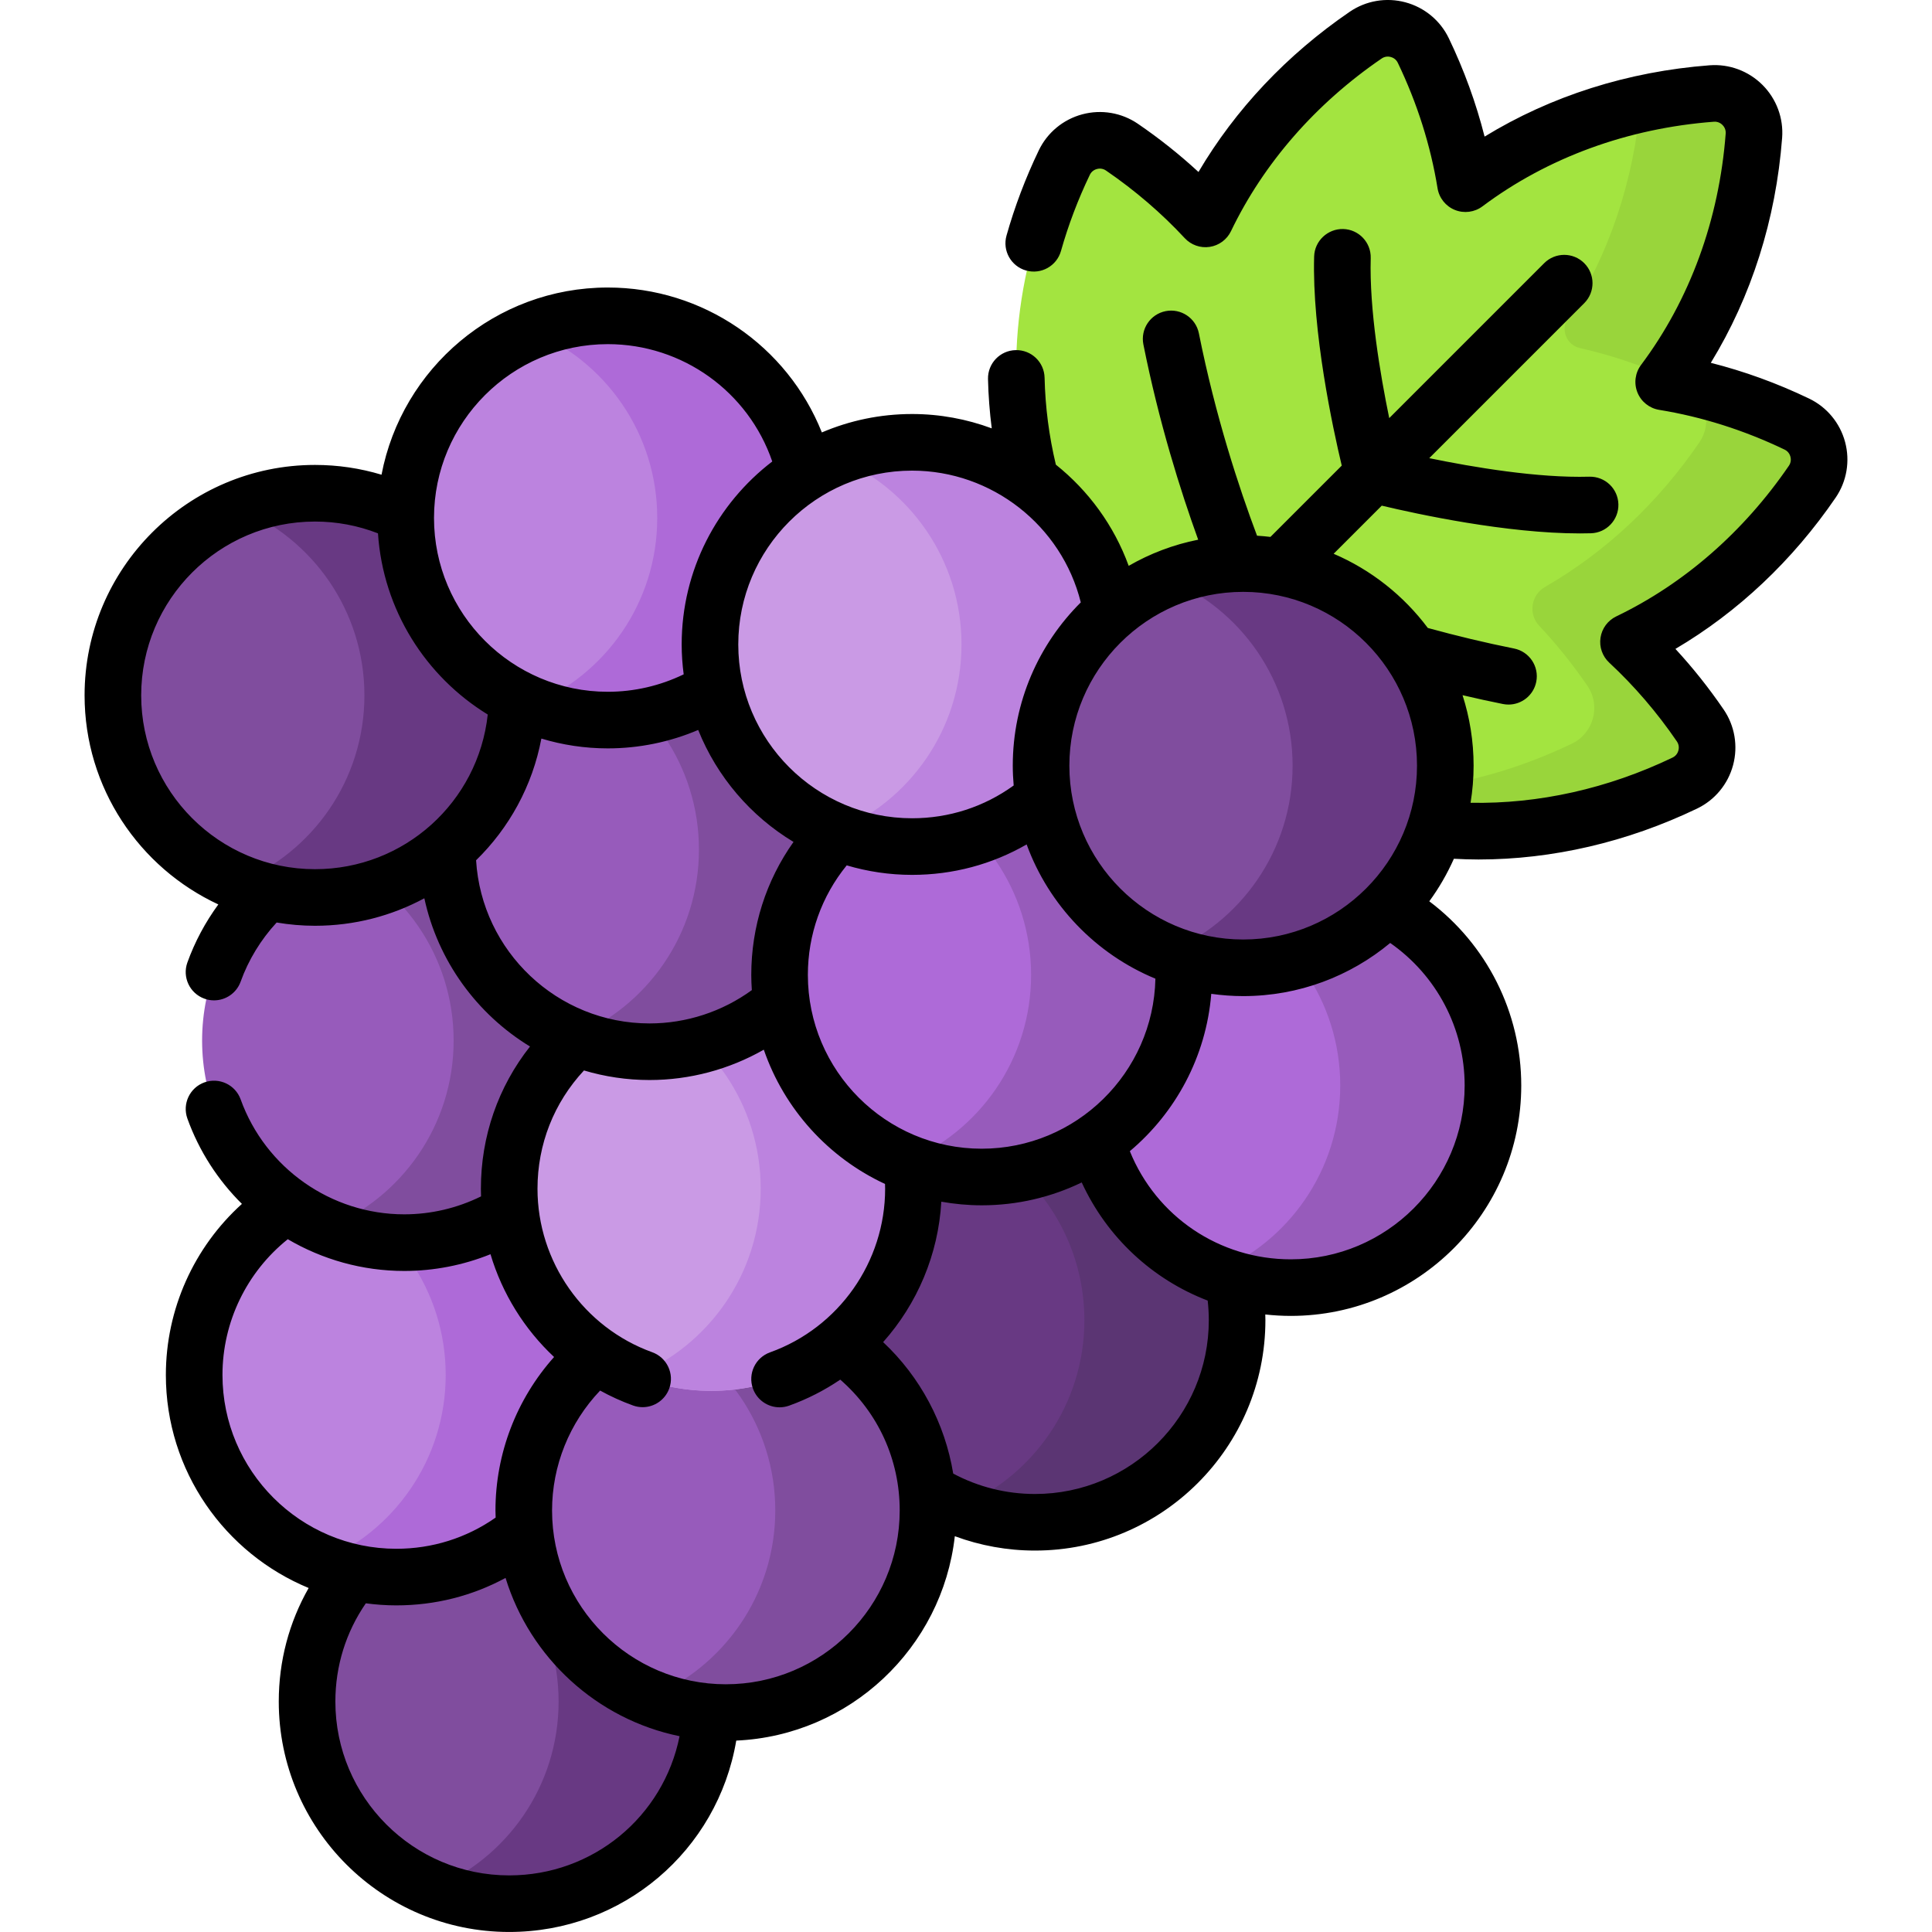 <svg id="Capa_1" enable-background="new 0 0 512 512" height="512" viewBox="0 0 512 512" width="512" xmlns="http://www.w3.org/2000/svg"><g><g><g><path d="m450.587 192.261c-5.559-8.13-11.925-15.561-19.015-22.144 19.709-9.471 36.229-24.214 48.702-42.463 3.59-5.253 1.644-12.514-4.092-15.267-11.296-5.421-23.158-9.202-35.284-11.173 14.186-18.944 22.096-41.514 23.907-65.254.484-6.344-4.831-11.66-11.175-11.177-23.743 1.808-46.314 9.718-65.259 23.903-1.971-12.126-5.751-23.988-11.173-35.284-2.753-5.736-10.014-7.682-15.267-4.092-18.249 12.473-32.992 28.994-42.463 48.702-6.583-7.09-14.014-13.456-22.144-19.015-5.252-3.591-12.513-1.646-15.267 4.09-12.708 26.468-16.494 56.028-8.767 84.866 5.788 21.602 17.375 40.327 33.013 55.328 15.001 15.639 33.726 27.225 55.328 33.013 28.838 7.727 58.398 3.941 84.866-8.767 5.736-2.752 7.681-10.014 4.09-15.266z" fill="#a3e440"/><g fill="#99d53b"><path d="m441.86 99.891c-7.521-3.296-15.281-5.862-23.174-7.655-3.534-.811-5.178-4.865-3.199-7.916 11.01-16.947 17.393-36.394 19.261-56.741 6.175-1.384 12.483-2.306 18.881-2.797 6.346-.484 11.665 4.836 11.174 11.174-1.771 23.196-9.366 45.269-22.943 63.935z"/><path d="m446.494 207.532c-26.469 12.706-56.026 16.493-84.869 8.764-8.094-2.172-15.779-5.155-23.025-8.86 26.626 5.453 53.601 1.332 77.973-10.363 5.743-2.752 7.722-10.028 4.129-15.288-3.891-5.691-8.176-11.033-12.825-15.98-2.901-3.095-2.135-8.117 1.54-10.244 16.307-9.388 30.145-22.556 40.947-38.343 3.4-4.977 1.875-11.754-3.162-14.812 9.932 2.15 19.647 5.498 28.984 9.984 5.728 2.753 7.677 10.013 4.092 15.266-12.476 18.249-28.992 32.994-48.706 42.457 7.09 6.584 13.458 14.023 19.015 22.155 3.592 5.243 1.643 12.504-4.093 15.264z"/></g></g><g><g><circle cx="134.939" cy="450.936" fill="#804d9e" r="53.564"/><path d="m188.498 450.941c0 29.574-23.976 53.555-53.557 53.555-7.16 0-13.991-1.406-20.232-3.955 19.553-7.99 33.325-27.187 33.325-49.6 0-22.423-13.772-41.62-33.325-49.61 6.24-2.549 13.072-3.955 20.232-3.955 29.581 0 53.557 23.981 53.557 53.565z" fill="#683983"/></g><g><circle cx="105.02" cy="364.381" fill="#bc83df" r="53.564"/><path d="m158.578 364.385c0 29.574-23.976 53.555-53.557 53.555-7.16 0-13.991-1.406-20.232-3.955 19.553-7.99 33.325-27.187 33.325-49.6 0-22.423-13.772-41.62-33.325-49.61 6.24-2.549 13.072-3.955 20.232-3.955 29.581 0 53.557 23.981 53.557 53.565z" fill="#ae6ad8"/></g><g><circle cx="107.124" cy="275.753" fill="#975bbb" r="53.564"/><path d="m160.682 275.758c0 29.574-23.976 53.555-53.557 53.555-7.16 0-13.991-1.406-20.232-3.955 19.553-7.99 33.325-27.187 33.325-49.6 0-22.423-13.772-41.62-33.325-49.61 6.24-2.549 13.072-3.955 20.232-3.955 29.581 0 53.557 23.981 53.557 53.565z" fill="#804d9e"/></g><g><circle cx="274.28" cy="349.86" fill="#683983" r="53.564"/><path d="m327.839 349.864c0 29.574-23.976 53.555-53.557 53.555-7.16 0-13.991-1.406-20.232-3.955 19.553-7.99 33.325-27.187 33.325-49.6 0-22.423-13.772-41.62-33.325-49.61 6.24-2.549 13.072-3.955 20.232-3.955 29.581.001 53.557 23.982 53.557 53.565z" fill="#5b3573"/></g><g><circle cx="192.363" cy="400.289" fill="#975bbb" r="53.564"/><path d="m245.922 400.293c0 29.574-23.976 53.555-53.557 53.555-7.16 0-13.991-1.406-20.232-3.955 19.553-7.99 33.325-27.187 33.325-49.6 0-22.423-13.772-41.62-33.325-49.61 6.24-2.549 13.072-3.955 20.232-3.955 29.581.001 53.557 23.982 53.557 53.565z" fill="#804d9e"/></g><g><circle cx="188.503" cy="315.03" fill="#ca9ae5" r="53.564"/><path d="m242.061 315.035c0 29.574-23.976 53.555-53.557 53.555-7.16 0-13.991-1.406-20.232-3.955 19.553-7.99 33.325-27.187 33.325-49.6 0-22.423-13.772-41.62-33.325-49.61 6.24-2.549 13.072-3.955 20.232-3.955 29.581 0 53.557 23.981 53.557 53.565z" fill="#bc83df"/></g><g><circle cx="172.133" cy="225.157" fill="#975bbb" r="53.564"/><path d="m225.692 225.161c0 29.574-23.976 53.555-53.557 53.555-7.16 0-13.991-1.406-20.232-3.955 19.553-7.99 33.325-27.187 33.325-49.6 0-22.423-13.772-41.62-33.325-49.61 6.24-2.549 13.072-3.955 20.232-3.955 29.581 0 53.557 23.981 53.557 53.565z" fill="#804d9e"/></g><g><circle cx="83.479" cy="184.282" fill="#804d9e" r="53.564"/><path d="m137.038 184.286c0 29.574-23.976 53.555-53.557 53.555-7.16 0-13.991-1.406-20.232-3.955 19.553-7.99 33.325-27.187 33.325-49.6 0-22.423-13.772-41.62-33.325-49.61 6.24-2.549 13.072-3.955 20.232-3.955 29.581.001 53.557 23.981 53.557 53.565z" fill="#683983"/></g><g><circle cx="342.083" cy="287.67" fill="#ae6ad8" r="53.564"/><path d="m395.641 287.675c0 29.574-23.976 53.555-53.557 53.555-7.16 0-13.991-1.406-20.232-3.955 19.553-7.99 33.325-27.187 33.325-49.6 0-22.423-13.772-41.62-33.325-49.61 6.24-2.549 13.072-3.955 20.232-3.955 29.581.001 53.557 23.981 53.557 53.565z" fill="#975bbb"/></g><g><circle cx="260.156" cy="258.356" fill="#ae6ad8" r="53.564"/><path d="m313.715 258.36c0 29.574-23.976 53.555-53.557 53.555-7.16 0-13.991-1.406-20.232-3.955 19.553-7.99 33.325-27.187 33.325-49.6 0-22.423-13.772-41.62-33.325-49.61 6.24-2.549 13.072-3.955 20.232-3.955 29.581 0 53.557 23.981 53.557 53.565z" fill="#975bbb"/></g><g><circle cx="161.079" cy="137.266" fill="#bc83df" r="53.564"/><path d="m214.638 137.27c0 29.574-23.976 53.555-53.557 53.555-7.16 0-13.991-1.406-20.232-3.955 19.553-7.99 33.325-27.187 33.325-49.6 0-22.423-13.772-41.62-33.325-49.61 6.24-2.549 13.072-3.955 20.232-3.955 29.581.001 53.557 23.982 53.557 53.565z" fill="#ae6ad8"/></g><g><circle cx="241.714" cy="170.787" fill="#ca9ae5" r="53.564"/><path d="m295.272 170.792c0 29.574-23.976 53.555-53.557 53.555-7.16 0-13.991-1.406-20.232-3.955 19.553-7.99 33.325-27.187 33.325-49.6 0-22.423-13.772-41.62-33.325-49.61 6.24-2.549 13.072-3.955 20.232-3.955 29.581 0 53.557 23.981 53.557 53.565z" fill="#bc83df"/></g><g><circle cx="329.457" cy="202.914" fill="#804d9e" r="53.564"/><path d="m383.016 202.918c0 29.574-23.976 53.555-53.557 53.555-7.16 0-13.991-1.406-20.232-3.955 19.553-7.99 33.325-27.187 33.325-49.6 0-22.423-13.772-41.62-33.325-49.61 6.24-2.549 13.072-3.955 20.232-3.955 29.581.001 53.557 23.981 53.557 53.565z" fill="#683983"/></g></g></g><path d="m488.971 117.141c-1.356-5.059-4.834-9.256-9.542-11.516-8.453-4.057-17.176-7.228-26.046-9.473 10.759-17.58 17.249-37.971 18.901-59.622.396-5.208-1.5-10.318-5.202-14.022-3.704-3.703-8.823-5.601-14.022-5.205-21.653 1.649-42.046 8.139-59.628 18.898-2.245-8.87-5.415-17.593-9.473-26.046-2.26-4.708-6.456-8.186-11.515-9.542-5.056-1.356-10.432-.443-14.746 2.503-16.637 11.371-30.34 25.916-40.088 42.463-4.985-4.603-10.357-8.879-16.055-12.774-4.312-2.947-9.685-3.86-14.744-2.506-5.059 1.355-9.256 4.833-11.517 9.541-3.512 7.313-6.391 14.914-8.558 22.592-1.125 3.986 1.194 8.13 5.181 9.255 3.989 1.127 8.13-1.193 9.255-5.181 1.934-6.849 4.505-13.637 7.644-20.174.5-1.04 1.391-1.413 1.877-1.544.486-.129 1.445-.251 2.396.398 7.698 5.265 14.725 11.297 20.882 17.928 1.688 1.816 4.166 2.687 6.618 2.313 2.453-.372 4.563-1.932 5.638-4.168 8.644-17.987 22.453-33.81 39.935-45.758.953-.651 1.912-.531 2.398-.399.486.131 1.376.504 1.875 1.544 5.146 10.721 8.689 21.905 10.531 33.242.421 2.589 2.164 4.771 4.597 5.752 2.433.979 5.202.62 7.302-.951 17.271-12.933 38.48-20.689 61.332-22.429 1.149-.088 1.92.497 2.276.854.355.356.94 1.126.853 2.275-1.743 22.852-9.5 44.059-22.432 61.329-1.572 2.1-1.933 4.868-.951 7.302.981 2.433 3.163 4.176 5.752 4.597 11.338 1.842 22.522 5.386 33.241 10.531 1.04.499 1.414 1.39 1.544 1.876.131.486.252 1.444-.398 2.396-11.95 17.483-27.773 31.293-45.759 39.936-2.236 1.074-3.796 3.185-4.168 5.638-.371 2.452.495 4.931 2.313 6.618 6.634 6.159 12.665 13.185 17.928 20.882.65.952.529 1.91.399 2.396-.131.486-.505 1.376-1.545 1.876-17.16 8.239-35.544 12.326-53.532 11.98.521-3.203.803-6.485.803-9.834 0-6.514-1.036-12.788-2.933-18.679 3.595.842 7.174 1.633 10.709 2.34.496.1.991.146 1.479.146 3.502 0 6.634-2.465 7.347-6.03.813-4.062-1.822-8.013-5.884-8.825-7.488-1.497-15.168-3.334-22.85-5.443-6.406-8.567-15.007-15.399-24.96-19.664l12.753-12.753c9.473 2.257 33.034 7.358 52.493 7.358.988 0 1.966-.013 2.931-.04 4.141-.117 7.401-3.569 7.284-7.71s-3.545-7.383-7.71-7.284c-13.645.388-30.829-2.518-42.414-4.909l41.072-41.072c2.929-2.93 2.929-7.678 0-10.607-2.93-2.928-7.678-2.928-10.607 0l-41.067 41.067c-2.391-11.587-5.295-28.769-4.908-42.404.117-4.141-3.144-7.593-7.284-7.71-4.1-.1-7.593 3.145-7.71 7.284-.566 19.951 4.943 45.454 7.317 55.416l-18.897 18.897c-1.175-.139-2.358-.25-3.553-.322-4.747-12.609-10.991-31.535-15.409-53.624-.812-4.061-4.762-6.694-8.825-5.884-4.062.813-6.696 4.764-5.884 8.825 4.143 20.717 9.818 38.746 14.522 51.74-6.581 1.308-12.778 3.685-18.418 6.929-3.888-10.695-10.661-19.911-19.3-26.815-1.802-7.526-2.811-15.267-2.986-23.025-.094-4.14-3.497-7.423-7.668-7.328-4.141.094-7.422 3.526-7.328 7.668.099 4.368.435 8.732.991 13.065-6.623-2.457-13.744-3.798-21.11-3.798-8.482 0-16.564 1.742-23.912 4.881-9.146-22.946-31.489-38.403-56.723-38.403-29.755 0-54.592 21.396-59.97 49.607-5.689-1.716-11.593-2.592-17.629-2.592-33.671 0-61.064 27.393-61.064 61.064 0 24.525 14.54 45.706 35.446 55.41-3.45 4.713-6.233 9.911-8.201 15.38-1.403 3.897.619 8.193 4.517 9.597.839.302 1.696.445 2.54.445 3.073 0 5.956-1.903 7.057-4.962 2.076-5.768 5.354-11.138 9.539-15.669 3.309.557 6.702.862 10.167.862 10.479 0 20.345-2.639 28.975-7.285 3.585 16.595 13.925 30.706 27.999 39.282-8.438 10.696-13.014 23.794-13.014 37.688 0 .68.017 1.356.04 2.032-6.302 3.107-13.257 4.755-20.355 4.755-19.367 0-36.787-12.239-43.348-30.456-1.404-3.898-5.705-5.915-9.598-4.516-3.897 1.404-5.919 5.701-4.516 9.598 3.132 8.695 8.137 16.355 14.449 22.608-12.738 11.506-20.156 27.945-20.156 45.329 0 25.451 15.657 47.306 37.84 56.463-5.197 9.123-7.92 19.371-7.92 30.092 0 33.671 27.393 61.064 61.064 61.064 30.061 0 55.228-21.53 60.176-50.717 30.114-1.343 54.615-24.596 57.921-54.167 6.757 2.505 13.94 3.808 21.244 3.808 33.671 0 61.064-27.393 61.064-61.064 0-.501-.018-1.002-.03-1.502 2.227.243 4.484.377 6.769.377 33.671 0 61.064-27.394 61.064-61.065 0-19.374-9.156-37.369-24.37-48.809 2.555-3.495 4.743-7.271 6.518-11.272 2.173.115 4.348.193 6.531.193 19.559 0 39.403-4.604 57.917-13.493 4.709-2.26 8.187-6.458 9.542-11.517 1.355-5.06.442-10.435-2.506-14.744-3.894-5.696-8.17-11.069-12.773-16.055 16.546-9.748 31.089-23.45 42.461-40.088 2.944-4.305 3.857-9.679 2.502-14.739zm-113.45 85.773c0 25.399-20.664 46.064-46.064 46.064-25.399 0-46.064-20.664-46.064-46.064s20.664-46.064 46.064-46.064 46.064 20.664 46.064 46.064zm-115.365 101.506c-25.399 0-46.064-20.664-46.064-46.065 0-10.681 3.631-20.835 10.295-29.023 5.496 1.63 11.308 2.519 17.326 2.519 10.811 0 21.161-2.775 30.356-8.07 5.874 16.104 18.346 29.053 34.125 35.581-.538 24.936-20.975 45.058-46.038 45.058zm26.263-144.779c-11.126 11.066-18.025 26.378-18.025 43.272 0 1.769.092 3.516.24 5.248-7.867 5.685-17.143 8.69-26.921 8.69-25.399 0-46.064-20.664-46.064-46.064s20.664-46.064 46.064-46.064c21.151.001 39.652 14.575 44.706 34.918zm-125.34-68.438c19.809 0 37.252 12.625 43.576 31.098-14.579 11.169-24.005 28.744-24.005 48.487 0 2.685.193 5.325.531 7.92-6.233 3.024-13.109 4.622-20.102 4.622-25.399 0-46.064-20.664-46.064-46.064s20.664-46.063 46.064-46.063zm-123.664 93.079c0-25.399 20.664-46.064 46.064-46.064 5.772 0 11.376 1.061 16.688 3.127 1.348 20.312 12.658 37.94 29.09 48.014-2.528 23.203-22.102 40.985-45.778 40.985-25.399.001-46.064-20.663-46.064-46.062zm88.75 43.703c8.742-8.534 14.932-19.685 17.303-32.255 5.58 1.684 11.49 2.6 17.611 2.6 8.264 0 16.414-1.677 23.947-4.885 4.982 12.42 13.919 22.84 25.26 29.676-7.263 10.241-11.193 22.451-11.193 35.235 0 1.357.06 2.7.148 4.035-7.837 5.706-17.356 8.83-27.107 8.83-24.449-.001-44.501-19.149-45.969-43.236zm-67.209 136.396c0-14.04 6.42-27.26 17.309-35.977 9.172 5.382 19.773 8.413 30.859 8.413 7.879 0 15.634-1.521 22.859-4.436 3.11 10.433 8.958 19.843 16.851 27.242-9.937 11.131-15.533 25.587-15.533 40.665 0 .634.029 1.261.048 1.89-7.738 5.411-16.791 8.265-26.327 8.265-25.402.001-46.066-20.663-46.066-46.062zm75.983 132.619c-25.399 0-46.064-20.664-46.064-46.064 0-9.429 2.787-18.37 8.071-26.043 2.644.351 5.335.55 8.074.55 10.269 0 20.118-2.495 28.955-7.278 6.489 21.152 24.175 37.453 46.117 41.947-4.266 21.319-22.943 36.888-45.153 36.888zm57.424-50.648c-25.399 0-46.064-20.664-46.064-46.064 0-11.876 4.605-23.24 12.735-31.773 2.77 1.53 5.681 2.857 8.718 3.954.842.304 1.702.448 2.549.448 3.069 0 5.95-1.899 7.054-4.953 1.407-3.896-.609-8.195-4.505-9.603-18.189-6.572-30.411-23.987-30.411-43.333 0-11.779 4.358-22.802 12.317-31.343 5.511 1.639 11.341 2.533 17.378 2.533 10.658 0 21.113-2.812 30.281-8.04 5.428 15.765 17.132 28.626 32.122 35.585.011.422.03.845.03 1.265 0 19.391-12.26 36.818-30.508 43.365-3.898 1.399-5.925 5.693-4.526 9.593 1.099 3.062 3.983 4.969 7.06 4.969.841 0 1.696-.143 2.533-.442 4.862-1.745 9.396-4.081 13.55-6.894 10.047 8.755 15.753 21.192 15.753 34.669-.002 25.4-20.666 46.064-46.066 46.064zm127.981-96.492c0 25.399-20.664 46.064-46.064 46.064-7.602 0-15.031-1.863-21.67-5.408-2.178-13.281-8.717-25.601-18.573-34.84 9.033-10.14 14.629-23.203 15.421-37.214 3.476.617 7.047.958 10.698.958 9.493 0 18.487-2.179 26.509-6.061 6.721 14.592 18.759 25.699 33.383 31.311.192 1.717.296 3.455.296 5.19zm67.802-62.189c0 25.4-20.664 46.065-46.064 46.065-18.97 0-35.653-11.366-42.666-28.659 12.116-10.198 20.214-25.007 21.58-41.699 2.767.385 5.589.6 8.461.6 14.796 0 28.377-5.293 38.957-14.08 12.276 8.563 19.732 22.6 19.732 37.773z"/></g></svg>